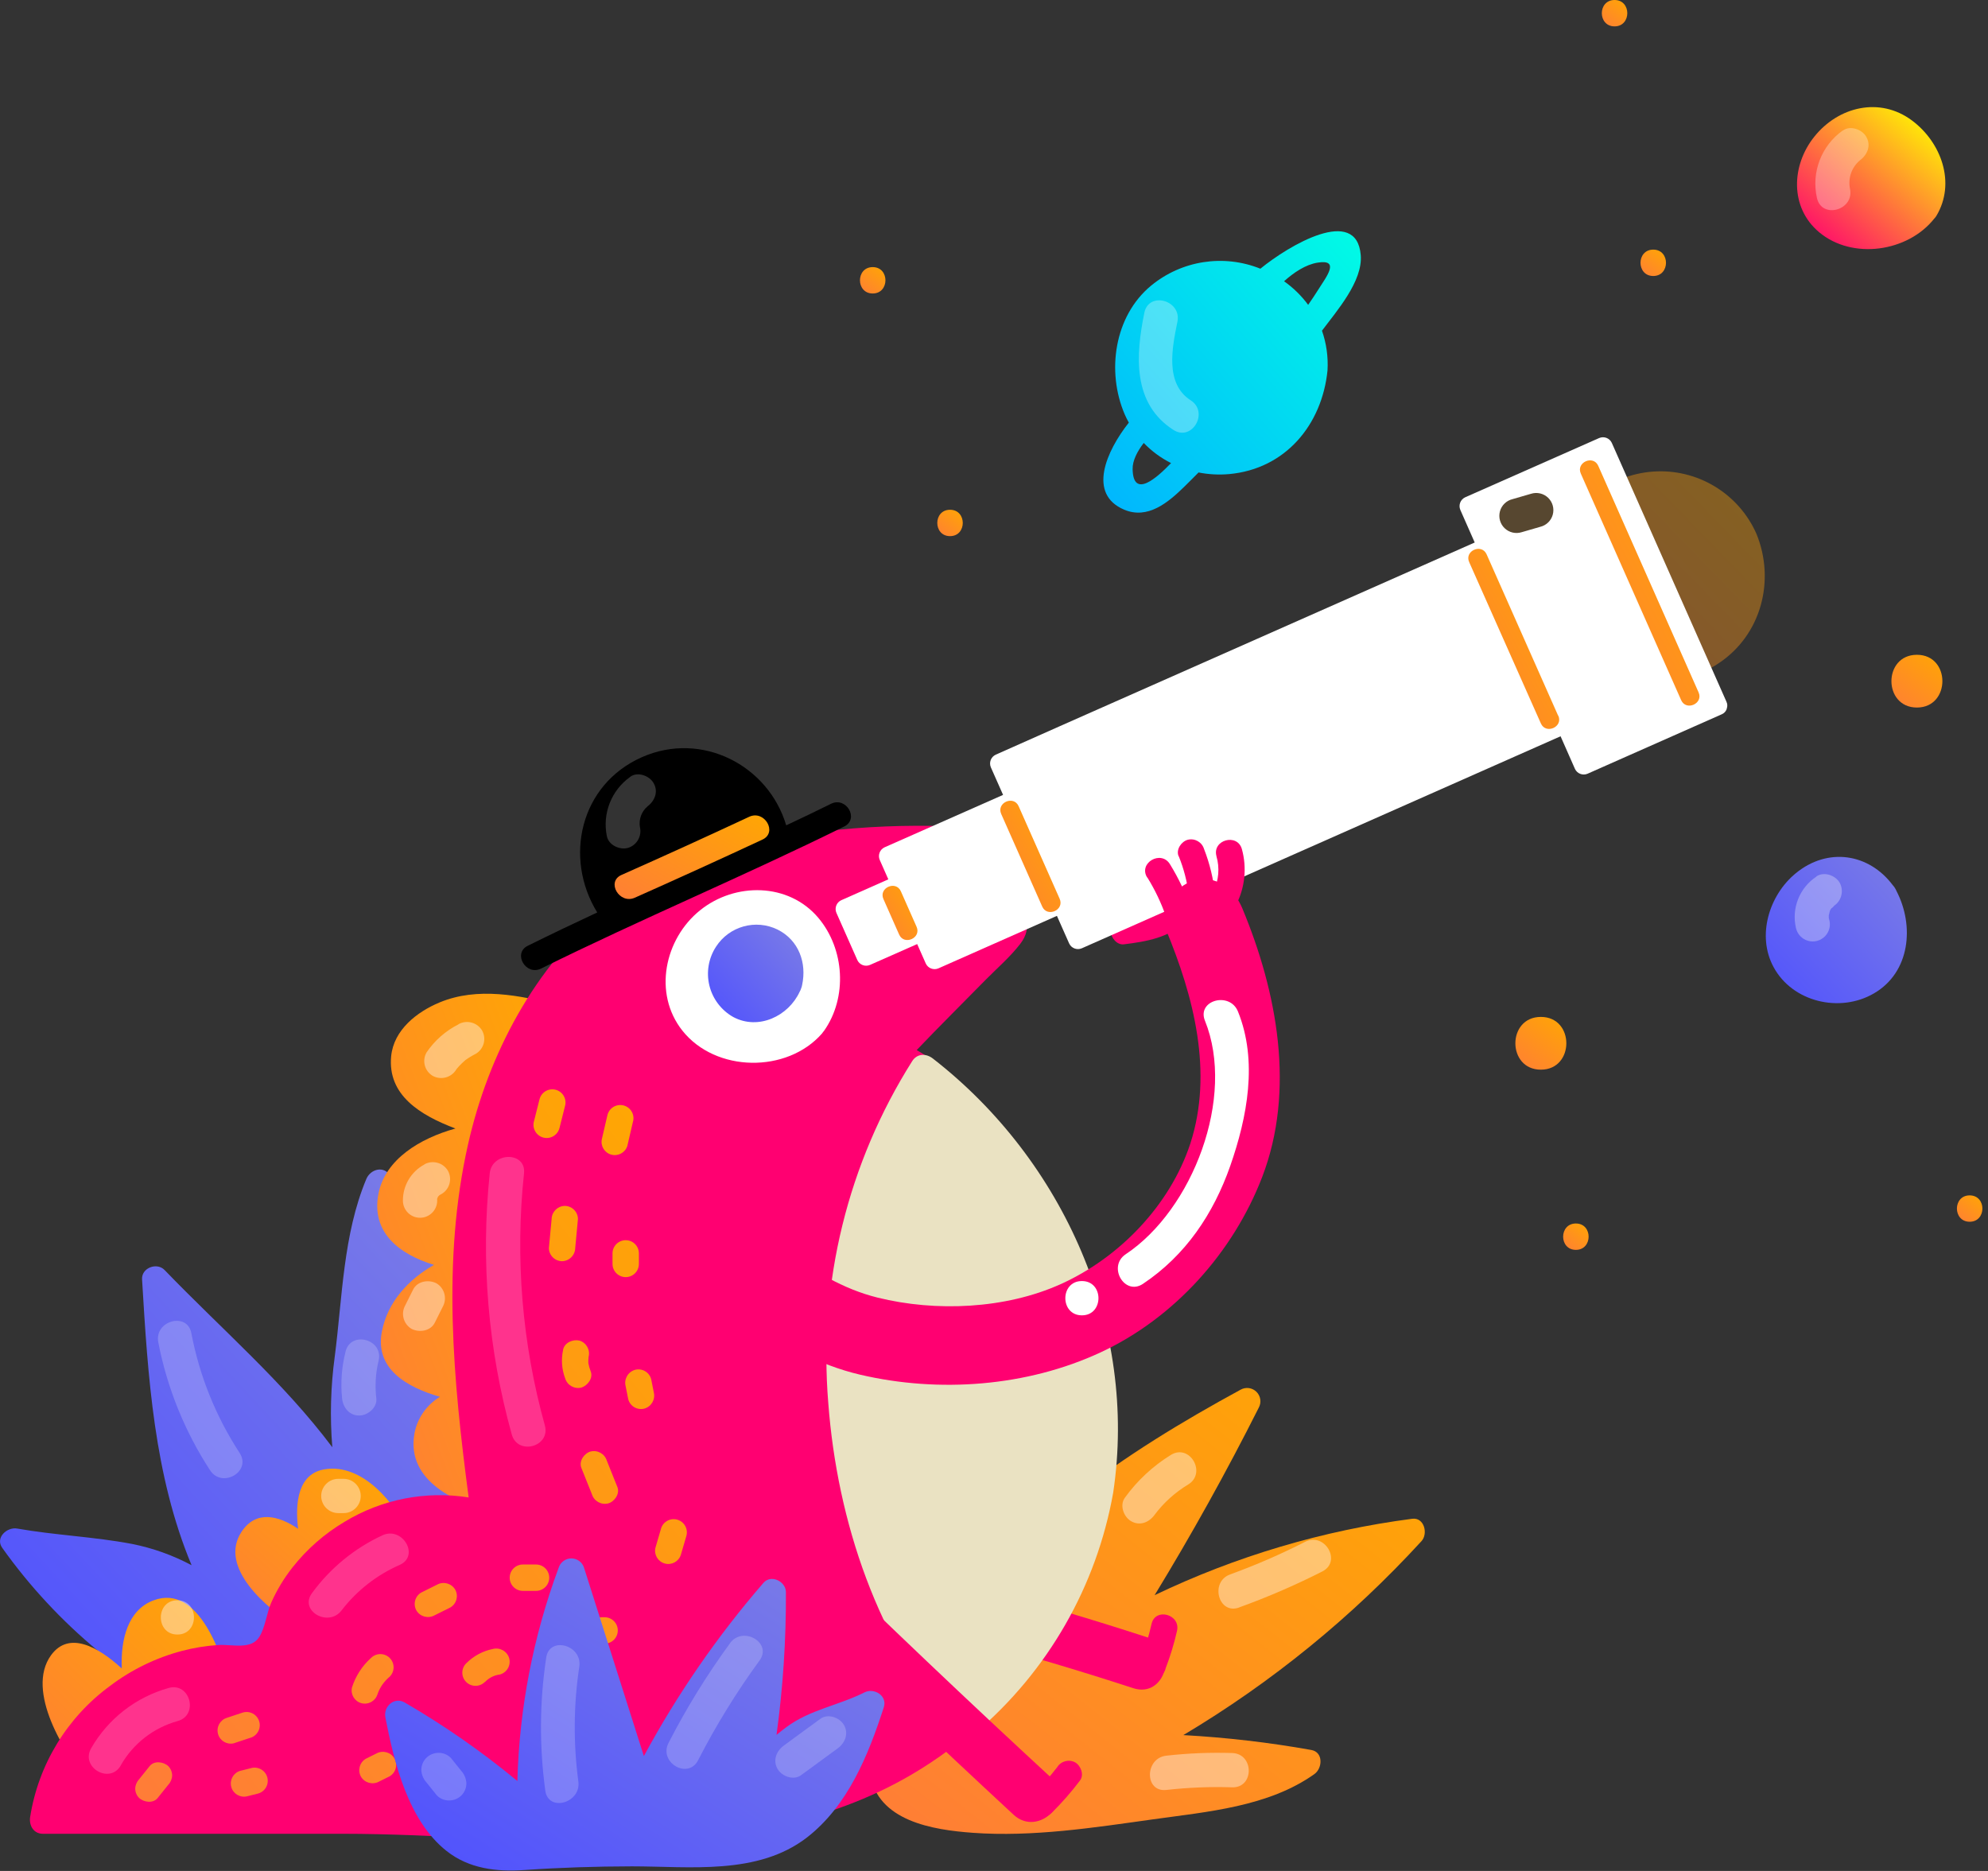 <?xml version="1.0" encoding="UTF-8"?>
<svg width="255px" height="240px" viewBox="0 0 255 240" version="1.1" xmlns="http://www.w3.org/2000/svg" xmlns:xlink="http://www.w3.org/1999/xlink">
    <rect x="0" y="0" width="255" height="240" fill="#333333" stroke="none"/>
    <!-- Generator: Sketch 52.2 (67145) - http://www.bohemiancoding.com/sketch -->
    <title>arabica-1</title>
    <desc>Created with Sketch.</desc>
    <defs>
        <linearGradient x1="100%" y1="0%" x2="0%" y2="100%" id="linearGradient-1">
            <stop stop-color="#7F80E4" offset="0%"></stop>
            <stop stop-color="#4D4FFF" offset="100%"></stop>
        </linearGradient>
        <linearGradient x1="100%" y1="0%" x2="0%" y2="100%" id="linearGradient-2">
            <stop stop-color="#FFA900" offset="0%"></stop>
            <stop stop-color="#FF7C38" offset="100%"></stop>
        </linearGradient>
        <linearGradient x1="13.537%" y1="92.285%" x2="82.994%" y2="11.507%" id="linearGradient-3">
            <stop stop-color="#FF0071" offset="0%"></stop>
            <stop stop-color="#FFF800" offset="100%"></stop>
        </linearGradient>
        <linearGradient x1="100%" y1="0%" x2="0%" y2="100%" id="linearGradient-4">
            <stop stop-color="#01FFE4" offset="0%"></stop>
            <stop stop-color="#01B2FF" offset="100%"></stop>
        </linearGradient>
    </defs>
    <g id="404" stroke="none" stroke-width="1" fill="none" fill-rule="evenodd">
        <g id="Vectornator-404-white-Copy" transform="translate(-633, -192)" fill-rule="nonzero">
            <g id="arabica-1" transform="translate(633, 192)">
                <path d="M64.612,189.773 C62.672,176.047 57.234,162.646 50.076,150.839 C49.255,149.48 47.524,149.956 46.986,151.242 C44.005,158.379 43.922,166.431 42.939,174.008 C42.413,177.865 42.308,181.767 42.625,185.647 C36.35,177.281 28.507,170.583 21.108,162.912 C20.131,161.893 18.133,162.63 18.222,164.11 C18.97,176.591 19.759,189.244 24.575,200.784 C22.176,199.501 19.6,198.58 16.931,198.05 C12.058,197.124 7.075,196.936 2.201,196.078 C0.91,195.848 -0.654,197.244 0.293,198.562 C7.33,208.45 16.839,216.318 27.869,221.38 C28.466,221.638 29.155,221.562 29.681,221.18 C30.207,220.798 30.492,220.166 30.431,219.519 L48.397,215.336 C48.654,216.204 49.517,216.746 50.41,216.601 C63.001,214.541 66.128,200.481 64.612,189.773 Z" id="Path" fill="url(#linearGradient-1)"></path>
                <path d="M181.14,194.824 C169.676,196.319 158.523,199.629 148.099,204.627 C152.875,196.798 157.328,188.781 161.459,180.575 C161.826,179.91 161.709,179.083 161.172,178.545 C160.635,178.008 159.807,177.891 159.142,178.259 C144.204,186.39 129.527,196.157 120.356,210.813 C119.902,210.91 119.522,211.22 119.336,211.644 C116.748,216.831 110.635,220.973 111.597,227.472 C112.507,233.626 119.686,234.735 124.779,235.106 C132.444,235.665 140.35,234.437 147.927,233.375 C154.902,232.397 162.693,231.77 168.601,227.571 C169.647,226.818 169.762,224.758 168.199,224.481 C162.771,223.514 157.29,222.876 151.786,222.573 C163.123,215.813 173.412,207.434 182.327,197.699 C183.205,196.758 182.703,194.62 181.14,194.824 Z" id="Path" fill="url(#linearGradient-2)"></path>
                <path d="M52.413,196.763 C50.787,192.878 46.505,187.692 41.668,188.476 C38.301,188.999 37.814,192.617 38.238,196.105 C35.712,194.4 32.831,193.673 30.97,196.512 C27.974,201.088 34.306,206.374 37.694,208.45 C39.362,209.495 40.894,207.231 39.864,205.94 L49.522,198.222 C50.672,199.425 53.161,198.546 52.413,196.763 Z" id="Path" fill="url(#linearGradient-2)"></path>
                <path d="M19.686,205.292 C16.387,206.531 15.467,210.327 15.618,214.024 C12.596,211.252 8.852,209.156 6.546,212.329 C3.237,216.889 8.308,225.051 11.305,228.429 C12.675,229.997 14.881,227.906 13.888,226.306 L26.52,217.856 C27.42,219.284 30.065,218.379 29.563,216.465 C28.528,212.497 25.548,203.095 19.686,205.292 Z" id="Path" fill="url(#linearGradient-2)"></path>
                <path d="M71.608,128.931 C66.682,127.676 61.255,126.562 56.382,128.591 C53.469,129.804 50.505,132.12 50.175,135.482 C49.689,140.476 53.888,143.048 58.416,144.763 C53.809,146.044 49.459,148.727 48.565,153.025 C47.519,158.118 51.268,160.915 55.671,162.254 C52.371,164.125 49.705,167.038 48.983,170.813 C48.078,175.55 52.063,177.908 56.434,179.179 C54.719,180.207 53.528,181.92 53.161,183.885 C52.052,190.118 58.771,192.92 63.592,194.123 C65.684,194.646 66.604,191.388 64.492,190.86 L64.235,190.797 L65.454,180.199 C65.931,179.606 66.024,178.792 65.694,178.107 L70.965,132.23 C72.884,132.45 73.626,129.443 71.608,128.931 Z" id="Path" fill="url(#linearGradient-2)"></path>
                <path d="M144.162,121.135 C147.064,120.774 149.971,120.288 152.141,118.154 C153.71,116.622 151.299,114.233 149.752,115.765 C148.282,117.213 146.133,117.511 144.167,117.757 C143.247,117.787 142.508,118.526 142.478,119.446 C142.478,120.272 143.263,121.25 144.167,121.135 L144.162,121.135 Z" id="Path" fill="#FF0071"></path>
                <path d="M136.873,157.908 C134.35,152.678 131.11,147.824 127.247,143.488 C124.633,140.523 121.281,136.8 117.584,134.698 C120.471,131.671 123.441,128.727 126.369,125.746 C127.848,124.241 129.579,122.756 130.871,121.072 C132.57,118.85 131.357,117.323 130.437,114.975 C128.978,111.263 128.413,106.39 123.733,106.086 C118.329,105.791 112.91,105.908 107.524,106.437 C97.124,107.373 86.086,109.605 77.814,116.397 C68.565,124.005 62.651,135.221 60.037,146.787 C56.669,161.71 58.133,177.072 60.115,192.089 C54.597,191.208 48.946,192.321 44.173,195.226 C41.622,196.743 39.371,198.716 37.532,201.046 C36.436,202.434 35.517,203.953 34.797,205.569 C34.207,206.912 34.034,208.706 33.286,209.935 C32.241,211.681 29.83,210.907 27.995,211.017 C26.432,211.119 24.883,211.369 23.367,211.765 C20.02,212.646 16.878,214.174 14.118,216.261 C8.61,220.296 4.923,226.348 3.864,233.093 C3.707,234.139 4.288,235.231 5.495,235.231 L43.974,235.231 C67.733,235.231 95.362,240.277 116.915,227.644 C130.203,219.86 139.414,206.644 142.118,191.482 C143.786,180.018 141.958,168.318 136.873,157.908 Z" id="Path" fill="#FF0071"></path>
                <path d="M225.292,68.46 C222.996,63.277 217.697,60.09 212.042,60.492 C206.387,60.893 201.592,64.798 200.052,70.254 C196.753,82.044 210.275,91.864 220.444,85.088 C225.945,81.443 227.744,74.431 225.292,68.46 Z" id="Path" fill="url(#linearGradient-2)" opacity="0.4"></path>
                <path d="M221.485,90.939 L221.485,90.907 C221.598,90.615 221.585,90.29 221.448,90.008 L206.745,56.81 C206.463,56.201 205.748,55.926 205.129,56.188 L187.937,63.791 C187.328,64.073 187.052,64.788 187.315,65.407 L189.161,69.59 L135.948,93.15 L127.718,96.81 C127.108,97.093 126.833,97.808 127.095,98.426 L128.664,101.966 L113.464,108.69 C112.855,108.973 112.579,109.688 112.842,110.306 L113.945,112.8 L107.906,115.477 C107.296,115.76 107.021,116.475 107.284,117.093 L109.971,123.158 C110.254,123.768 110.969,124.043 111.587,123.78 L117.647,121.103 L118.75,123.597 C119.033,124.207 119.748,124.482 120.366,124.22 L135.571,117.485 L137.14,121.025 C137.422,121.634 138.137,121.91 138.756,121.647 L197.103,95.807 L200.173,94.447 L202.018,98.63 C202.301,99.24 203.016,99.515 203.634,99.252 L220.842,91.629 C221.13,91.512 221.357,91.281 221.469,90.991 L221.485,90.939 Z" id="Path" fill="#FFFFFF"></path>
                <path d="M135.922,115.294 L130.661,103.42 C130.024,101.976 127.78,102.97 128.424,104.413 L133.684,116.288 C134.322,117.731 136.565,116.737 135.922,115.294 Z" id="Path" fill="url(#linearGradient-2)"></path>
                <path d="M117.569,118.886 L115.556,114.337 C114.918,112.894 112.675,113.888 113.318,115.331 L115.331,119.88 C115.969,121.323 118.212,120.329 117.569,118.886 Z" id="Path" fill="url(#linearGradient-2)"></path>
                <path d="M199.864,91.807 L190.688,71.111 C190.05,69.668 187.807,70.661 188.45,72.105 L197.647,92.8 C198.285,94.243 200.528,93.25 199.885,91.807 L199.864,91.807 Z" id="Path" fill="url(#linearGradient-2)"></path>
                <path d="M217.877,88.816 L205.009,59.759 C204.371,58.316 202.128,59.31 202.771,60.753 L215.639,89.809 C216.277,91.252 218.52,90.259 217.877,88.816 Z" id="Path" fill="url(#linearGradient-2)"></path>
                <path d="M104.962,117.731 C101.145,113.213 94.285,113.156 89.799,116.769 C85.244,120.429 83.744,127.425 87.524,132.199 C91.796,137.59 100.952,137.694 105.438,132.575 C105.491,132.511 105.54,132.442 105.584,132.371 C105.625,132.328 105.663,132.283 105.699,132.235 C108.727,127.932 108.34,121.736 104.962,117.731 Z" id="Path" fill="#FFFFFF"></path>
                <path d="M102.886,126.358 C103.503,123.535 102.468,120.607 99.749,119.247 C96.942,117.868 93.547,118.807 91.848,121.433 C90.884,122.908 90.575,124.716 90.994,126.428 C91.414,128.139 92.524,129.6 94.06,130.463 C97.302,132.188 101.14,130.337 102.578,127.21 C102.659,127.075 102.723,126.929 102.766,126.776 C102.823,126.643 102.864,126.502 102.886,126.358 Z" id="Path" fill="url(#linearGradient-1)"></path>
                <path d="M147.169,112.559 C148.148,114.137 148.95,115.819 149.558,117.574 C150.264,119.618 153.532,118.74 152.821,116.675 C152.12,114.637 151.196,112.684 150.065,110.85 C148.925,108.999 145.997,110.698 147.142,112.554 L147.169,112.559 Z" id="Path" fill="#FF0071"></path>
                <path d="M151.184,109.804 C151.836,111.393 152.27,113.062 152.476,114.766 C152.503,115.687 153.243,116.428 154.165,116.455 C155.001,116.455 155.958,115.676 155.854,114.766 C155.651,112.757 155.176,110.785 154.442,108.905 C154.172,108.016 153.251,107.496 152.35,107.723 C151.545,107.942 150.829,108.952 151.169,109.814 L151.184,109.804 Z" id="Path" fill="#FF0071"></path>
                <path d="M156.031,109.83 C156.466,111.316 156.335,112.91 155.665,114.306 C154.714,116.256 157.631,117.966 158.588,116.01 C159.696,113.821 159.95,111.297 159.299,108.931 C158.724,106.839 155.461,107.723 156.037,109.83 L156.031,109.83 Z" id="Path" fill="#FF0071"></path>
                <path d="M106.599,103.106 C104.695,104.047 102.778,104.969 100.847,105.872 C98.557,98.17 90.018,93.741 82.358,97.119 C74.369,100.643 72.303,110.065 76.607,117.046 C73.621,118.442 70.646,119.859 67.692,121.323 C65.741,122.29 67.451,125.208 69.401,124.246 C82.243,117.882 95.425,112.382 108.272,106.029 C110.259,105.061 108.549,102.144 106.599,103.106 Z" id="Path" fill="#000000"></path>
                <path d="M81.422,115.158 C86.909,112.718 92.369,110.231 97.804,107.697 C99.775,106.776 98.06,103.859 96.099,104.774 C90.661,107.315 85.201,109.802 79.718,112.235 C77.731,113.114 79.451,116.031 81.422,115.158 Z" id="Path" fill="url(#linearGradient-2)"></path>
                <path d="M134.902,232.544 C136.212,231.253 137.425,229.867 138.531,228.397 C139.085,227.671 138.646,226.505 137.924,226.081 C137.114,225.633 136.095,225.9 135.608,226.688 C134.661,227.916 133.624,229.073 132.507,230.149 C130.939,231.671 133.339,234.06 134.897,232.539 L134.902,232.544 Z" id="Path" fill="#FF0071"></path>
                <path d="M124.444,210.342 C131.479,212.228 138.451,214.299 145.359,216.554 C149.511,217.903 151.289,211.373 147.158,210.029 C140.235,207.773 133.264,205.703 126.243,203.817 C122.034,202.688 120.235,209.213 124.444,210.342 Z" id="Path" fill="#FF0071"></path>
                <path d="M149.495,214.06 C150.106,212.479 150.6,210.855 150.975,209.203 C151.456,207.085 148.199,206.18 147.712,208.303 C147.337,209.956 146.843,211.58 146.233,213.161 C145.985,214.064 146.513,214.998 147.414,215.252 C148.316,215.485 149.24,214.963 149.506,214.071 L149.495,214.06 Z" id="Path" fill="#FF0071"></path>
                <path d="M119.66,135.786 C118.797,135.111 117.637,135.116 117.004,136.125 C108.749,149.185 104.972,164.577 106.243,179.974 C107.393,195.174 112.586,210.698 122.735,222.28 C123.401,222.923 124.458,222.923 125.124,222.28 C134.41,214.377 140.655,203.488 142.787,191.482 C145.971,170.28 136.471,148.847 119.66,135.786 Z" id="Path" fill="#EAE2C2"></path>
                <path d="M83.508,157.867 C90.907,165.595 99.613,173.835 110.348,176.345 C120.465,178.708 131.712,177.872 141.161,173.485 C150.609,169.098 158.17,160.669 161.893,151.001 C166.191,139.827 163.817,127.237 159.352,116.518 C158.306,113.997 155.984,112.167 153.108,112.973 C150.729,113.637 148.497,116.654 149.542,119.216 C153.119,127.807 155.65,137.548 152.68,146.703 C150.065,154.625 143.571,161.344 136.037,164.732 C128.957,167.922 120.042,168.303 112.565,166.452 C103.77,164.272 96.753,157.041 90.682,150.703 C86.154,145.997 78.986,153.161 83.508,157.877 L83.508,157.867 Z" id="Path" fill="#FF0071"></path>
                <path d="M98.452,202.792 C108.844,212.925 119.364,222.925 130.013,232.79 C133.208,235.739 138.003,230.965 134.797,228.005 C124.131,218.165 113.61,208.166 103.237,198.008 C100.099,194.965 95.331,199.744 98.452,202.792 Z" id="Path" fill="#FF0071"></path>
                <path d="M69.192,141.056 C69.329,140.447 69.791,139.963 70.392,139.796 C70.994,139.629 71.639,139.807 72.07,140.258 C72.501,140.71 72.649,141.362 72.455,141.956 L71.775,144.659 C71.638,145.268 71.177,145.752 70.575,145.919 C69.973,146.086 69.329,145.908 68.897,145.457 C68.466,145.005 68.318,144.353 68.512,143.759 L69.192,141.056 Z M77.908,143.069 C78.046,142.46 78.507,141.976 79.109,141.809 C79.71,141.642 80.355,141.82 80.786,142.271 C81.218,142.723 81.366,143.375 81.171,143.969 L80.465,147.007 C80.184,147.866 79.277,148.353 78.405,148.113 C77.533,147.872 77.004,146.989 77.203,146.107 L77.908,143.069 Z M70.756,156.376 C70.775,155.452 71.52,154.707 72.444,154.688 C73.374,154.696 74.125,155.447 74.133,156.376 L73.783,160.094 C73.764,161.019 73.019,161.764 72.094,161.783 C71.165,161.774 70.414,161.023 70.405,160.094 L70.756,156.376 Z M78.567,160.779 C78.567,159.845 79.325,159.088 80.259,159.088 C81.193,159.088 81.95,159.845 81.95,160.779 L81.95,162.133 C81.95,163.068 81.193,163.825 80.259,163.825 C79.325,163.825 78.567,163.068 78.567,162.133 L78.567,160.779 Z M72.225,173.187 L72.225,173.145 C72.413,172.214 73.485,171.775 74.316,171.963 C75.209,172.229 75.731,173.153 75.498,174.055 C75.466,174.32 75.455,174.588 75.467,174.855 C75.531,175.213 75.631,175.563 75.765,175.901 C76.115,176.79 75.373,177.736 74.583,177.992 C73.682,178.222 72.76,177.701 72.492,176.81 C72.056,175.653 71.964,174.395 72.225,173.187 Z M80.251,177.814 C80.021,176.913 80.542,175.991 81.433,175.723 C82.336,175.472 83.273,176.001 83.524,176.905 L83.859,178.593 C84.089,179.495 83.568,180.417 82.677,180.685 C81.773,180.936 80.837,180.407 80.586,179.503 L80.251,177.814 Z M74.567,188.288 C74.227,187.425 74.944,186.416 75.749,186.196 C76.65,185.969 77.57,186.489 77.841,187.378 L79.195,190.761 C79.535,191.624 78.818,192.633 78.013,192.852 C77.112,193.079 76.192,192.559 75.922,191.671 L74.567,188.288 Z M48.408,217.375 L48.408,217.37 C48.126,218.229 47.22,218.716 46.348,218.476 C45.476,218.236 44.946,217.353 45.145,216.471 C45.605,215.014 46.447,213.707 47.582,212.685 C48.008,212.253 48.631,212.082 49.218,212.235 C49.805,212.388 50.265,212.843 50.426,213.427 C50.587,214.012 50.423,214.638 49.997,215.069 C49.633,215.375 49.31,215.727 49.035,216.115 C48.768,216.503 48.557,216.928 48.408,217.375 Z M55.739,207.21 C54.929,207.661 53.907,207.394 53.422,206.604 C52.954,205.796 53.225,204.762 54.029,204.288 L56.058,203.278 C56.867,202.828 57.889,203.095 58.374,203.885 C58.842,204.693 58.572,205.727 57.767,206.201 L55.739,207.21 Z M67.069,204.073 C66.135,204.073 65.378,203.316 65.378,202.382 C65.378,201.448 66.135,200.69 67.069,200.69 L68.758,200.69 C69.692,200.69 70.45,201.448 70.45,202.382 C70.45,203.316 69.692,204.073 68.758,204.073 L67.069,204.073 Z M62.196,215.775 L62.186,215.759 C61.526,216.419 60.456,216.419 59.796,215.759 C59.136,215.1 59.136,214.03 59.796,213.37 C60.73,212.429 61.922,211.786 63.221,211.524 C64.122,211.294 65.044,211.815 65.312,212.706 C65.563,213.61 65.034,214.546 64.131,214.797 C63.391,214.886 62.706,215.232 62.196,215.775 Z M77.213,210.839 C76.279,210.839 75.522,210.082 75.522,209.148 C75.522,208.214 76.279,207.456 77.213,207.456 L77.553,207.456 C78.487,207.456 79.244,208.214 79.244,209.148 C79.244,210.082 78.487,210.839 77.553,210.839 L77.213,210.839 Z M20.23,230.635 C19.644,231.373 18.452,231.2 17.841,230.635 C17.525,230.316 17.347,229.887 17.344,229.438 C17.358,228.992 17.535,228.566 17.841,228.241 L19.195,226.552 C19.78,225.814 20.973,225.987 21.584,226.552 C21.9,226.871 22.078,227.3 22.081,227.749 C22.067,228.195 21.89,228.621 21.584,228.946 L20.23,230.635 Z M29.971,223.629 C29.089,223.827 28.206,223.298 27.966,222.426 C27.725,221.554 28.212,220.647 29.072,220.366 L31.101,219.692 C31.694,219.497 32.346,219.645 32.798,220.076 C33.249,220.508 33.427,221.152 33.26,221.754 C33.093,222.356 32.609,222.817 32,222.954 L29.971,223.629 Z M31.671,230.431 C30.788,230.63 29.905,230.101 29.665,229.229 C29.425,228.357 29.912,227.45 30.771,227.169 L32.125,226.829 C32.719,226.634 33.371,226.782 33.823,227.214 C34.274,227.645 34.452,228.29 34.285,228.891 C34.118,229.493 33.634,229.954 33.025,230.092 L31.671,230.431 Z M48.627,228.533 C47.817,228.984 46.796,228.717 46.311,227.927 C45.846,227.119 46.116,226.087 46.918,225.61 L48.272,224.936 C49.082,224.485 50.103,224.753 50.588,225.542 C51.054,226.351 50.783,227.383 49.982,227.859 L48.627,228.533 Z M84.758,196.193 C84.895,195.584 85.357,195.1 85.958,194.933 C86.56,194.766 87.205,194.944 87.636,195.396 C88.067,195.847 88.215,196.499 88.021,197.093 L87.331,199.456 C87.049,200.316 86.142,200.803 85.271,200.562 C84.399,200.322 83.869,199.439 84.068,198.557 L84.758,196.193 Z" id="Combined-Shape" fill="url(#linearGradient-2)"></path>
                <path d="M110.881,217.098 C107.566,218.771 103.922,219.289 100.884,221.542 C100.444,221.867 100.016,222.201 99.603,222.546 C100.434,216.482 100.837,210.367 100.81,204.246 C100.81,202.865 98.912,201.908 97.924,203.048 C92.018,209.873 86.876,217.323 82.588,225.265 L74.918,201.119 C74.7,200.4 74.037,199.909 73.286,199.909 C72.535,199.909 71.873,200.4 71.655,201.119 C68.4,209.882 66.612,219.121 66.363,228.465 C61.834,224.716 57.001,221.348 51.916,218.395 C50.567,217.61 49.161,218.918 49.433,220.303 C50.557,226.128 52.361,233.548 57.276,237.433 C60.162,239.723 63.707,240.125 67.268,239.88 C71.901,239.561 76.397,239.42 81.046,239.409 C88.518,239.409 97.182,240.575 103.493,235.718 C108.758,231.634 111.373,225.166 113.365,219.007 C113.846,217.516 112.125,216.471 110.881,217.098 Z" id="Path" fill="url(#linearGradient-1)"></path>
                <path d="M243.258,114.29 C243.145,114.017 242.985,113.766 242.787,113.548 C239.707,109.448 234.421,108.654 230.327,112.031 C226.907,114.844 225.318,120.047 227.498,124.058 C229.924,128.554 236.016,129.971 240.366,127.43 C245.035,124.722 245.574,118.735 243.258,114.29 Z" id="Path" fill="url(#linearGradient-1)"></path>
                <path d="M245.229,15.441 C241.124,12.392 235.817,13.658 232.722,17.532 C229.783,21.192 229.542,26.599 233.339,29.788 C237.605,33.365 244.716,32.324 248.099,28.047 C248.201,27.946 248.29,27.834 248.366,27.712 C250.918,23.472 249.004,18.243 245.229,15.441 Z" id="Path" fill="url(#linearGradient-3)"></path>
                <path d="M174.541,32.722 C174.018,26.332 165.333,31.467 161.668,34.468 C156.952,32.574 151.577,33.406 147.655,36.638 C142.918,40.544 141.903,47.671 144.272,53.166 C144.429,53.527 144.601,53.872 144.795,54.212 C141.898,57.872 139.467,63.378 144.199,65.38 C147.231,66.661 149.851,64.444 151.89,62.452 C152.512,61.846 153.124,61.224 153.736,60.607 C155.023,60.86 156.34,60.931 157.647,60.816 C164.878,60.167 169.579,54.489 170.28,47.514 C170.381,45.786 170.139,44.055 169.569,42.421 C171.456,39.89 174.824,36.078 174.541,32.722 Z M169.014,33.689 C171.948,33.218 170.107,35.54 169.15,37.067 C168.716,37.757 168.261,38.437 167.796,39.106 C166.936,37.937 165.892,36.915 164.706,36.078 C165.971,34.944 167.467,33.94 169.014,33.689 Z M145.281,60.188 C145.255,59.09 145.882,57.893 146.708,56.821 C147.721,57.874 148.906,58.748 150.212,59.404 C148.439,61.244 145.359,64.052 145.281,60.188 Z" id="Shape" fill="url(#linearGradient-4)"></path>
                <path d="M197.647,137.213 C201.997,137.213 202.008,130.447 197.647,130.447 C193.286,130.447 193.286,137.213 197.647,137.213 Z" id="Path" fill="url(#linearGradient-2)"></path>
                <path d="M202.139,160.329 C204.314,160.329 204.319,156.946 202.139,156.946 C199.958,156.946 199.958,160.329 202.139,160.329 Z" id="Path" fill="url(#linearGradient-2)"></path>
                <path d="M252.648,156.722 C254.824,156.722 254.829,153.339 252.648,153.339 C250.468,153.339 250.468,156.722 252.648,156.722 Z" id="Path" fill="url(#linearGradient-2)"></path>
                <path d="M245.882,90.761 C250.233,90.761 250.243,83.995 245.882,83.995 C241.522,83.995 241.522,90.761 245.882,90.761 Z" id="Path" fill="url(#linearGradient-2)"></path>
                <path d="M212.063,35.404 C214.238,35.404 214.243,32.021 212.063,32.021 C209.882,32.021 209.882,35.404 212.063,35.404 Z" id="Path" fill="url(#linearGradient-2)"></path>
                <path d="M207.101,3.383 C209.276,3.383 209.281,0 207.101,0 C204.92,0 204.92,3.383 207.101,3.383 Z" id="Path" fill="url(#linearGradient-2)"></path>
                <path d="M121.861,68.774 C124.037,68.774 124.042,65.391 121.861,65.391 C119.681,65.391 119.681,68.774 121.861,68.774 Z" id="Path" fill="url(#linearGradient-2)"></path>
                <path d="M111.942,37.647 C114.118,37.647 114.123,34.264 111.942,34.264 C109.762,34.264 109.762,37.647 111.942,37.647 Z" id="Path" fill="url(#linearGradient-2)"></path>
                <path d="M70.065,212.627 C69.209,218.281 69.169,224.029 69.945,229.694 C70.322,232.486 74.557,231.294 74.186,228.523 C73.53,223.632 73.571,218.673 74.306,213.793 C74.719,211.027 70.484,209.83 70.065,212.622 L70.065,212.627 Z" id="Path" fill="#FFFFFF" opacity="0.2"></path>
                <path d="M93.642,210.787 C90.681,214.837 88.043,219.114 85.752,223.576 C84.46,226.092 88.256,228.319 89.548,225.793 C91.836,221.331 94.471,217.055 97.427,213.004 C99.095,210.714 95.284,208.518 93.631,210.787 L93.642,210.787 Z" id="Path" fill="#FFFFFF" opacity="0.2"></path>
                <path d="M102.75,227.718 L107.456,224.272 C108.413,223.571 108.889,222.363 108.246,221.265 C107.697,220.324 106.201,219.77 105.239,220.476 L100.533,223.922 C99.576,224.622 99.101,225.83 99.744,226.928 C100.293,227.869 101.788,228.424 102.75,227.718 Z" id="Path" fill="#FFFFFF" opacity="0.2"></path>
                <path d="M54.688,228.627 L56.042,230.316 C56.458,230.732 57.023,230.963 57.61,230.959 C58.197,230.959 58.761,230.728 59.179,230.316 C59.593,229.9 59.825,229.335 59.822,228.748 C59.794,228.167 59.567,227.613 59.179,227.179 L57.825,225.49 C57.409,225.075 56.844,224.843 56.256,224.847 C55.669,224.847 55.106,225.078 54.688,225.49 C54.273,225.907 54.042,226.471 54.044,227.059 C54.073,227.64 54.3,228.194 54.688,228.627 Z" id="Path" fill="#FFFFFF" opacity="0.2"></path>
                <path d="M20.303,172.183 C21.435,178.036 23.692,183.613 26.949,188.607 C28.486,190.97 32.293,188.769 30.745,186.39 C27.694,181.72 25.587,176.497 24.544,171.017 C24.021,168.241 19.765,169.417 20.303,172.188 L20.303,172.183 Z" id="Path" fill="#FFFFFF" opacity="0.2"></path>
                <path d="M141.26,99.812 C155.58,93.757 169.762,87.392 183.807,80.716 C186.363,79.503 184.131,75.712 181.59,76.92 C167.545,83.596 153.361,89.961 139.038,96.016 C136.424,97.114 138.677,100.905 141.255,99.812 L141.26,99.812 Z" id="Path" fill="#FFFFFF" opacity="0.2"></path>
                <path d="M195.19,68.267 L197.553,67.582 C198.338,67.397 198.96,66.798 199.173,66.02 C199.386,65.241 199.156,64.409 198.574,63.85 C197.992,63.292 197.15,63.096 196.382,63.341 L194.018,64.026 C193.233,64.211 192.611,64.81 192.398,65.588 C192.185,66.366 192.415,67.199 192.997,67.757 C193.58,68.316 194.421,68.511 195.19,68.267 Z" id="Path" fill="#574730"></path>
                <path d="M146.787,40.105 C145.678,45.548 145.218,51.744 150.515,55.148 C152.905,56.685 155.111,52.878 152.732,51.352 C149.38,49.197 150.363,44.554 151.027,41.276 C151.592,38.515 147.367,37.333 146.787,40.105 Z" id="Path" fill="#FFFFFF" opacity="0.3"></path>
                <path d="M232.988,112.45 C230.813,113.888 229.768,116.533 230.374,119.069 C230.558,119.855 231.158,120.476 231.936,120.689 C232.714,120.902 233.547,120.672 234.105,120.09 C234.664,119.508 234.859,118.667 234.614,117.898 C234.559,117.63 234.546,117.591 234.578,117.783 C234.568,117.626 234.568,117.469 234.578,117.312 C234.552,117.626 234.677,116.952 234.714,116.858 C234.776,116.704 234.863,116.561 234.97,116.434 C234.745,116.727 235.493,116.026 235.184,116.235 C236.205,115.602 236.552,114.281 235.974,113.229 C235.409,112.267 233.945,111.754 232.967,112.439 L232.988,112.45 Z" id="Path" fill="#FFFFFF" opacity="0.3"></path>
                <path d="M44.324,173.386 C43.825,175.343 43.675,177.373 43.88,179.383 C44.005,180.565 44.8,181.579 46.076,181.579 C47.163,181.579 48.403,180.57 48.272,179.383 C48.08,177.77 48.178,176.136 48.559,174.557 C49.239,171.812 44.999,170.635 44.319,173.386 L44.324,173.386 Z" id="Path" fill="#FFFFFF" opacity="0.2"></path>
                <path d="M80.826,99.665 C78.425,101.378 77.254,104.34 77.835,107.231 C78.05,108.403 79.467,109.061 80.539,108.769 C81.692,108.424 82.37,107.233 82.076,106.065 C81.928,105.086 82.293,104.099 83.043,103.451 C83.99,102.735 84.481,101.553 83.833,100.444 C83.31,99.514 81.778,98.933 80.826,99.655 L80.826,99.665 Z" id="Path" fill="#FFFFFF" opacity="0.2"></path>
                <path d="M62.818,150.515 C61.647,161.76 62.607,173.126 65.647,184.016 C66.405,186.74 70.646,185.584 69.888,182.844 C66.966,172.331 66.06,161.36 67.216,150.51 C67.508,147.697 63.111,147.718 62.818,150.51 L62.818,150.515 Z" id="Path" fill-opacity="0.2" fill="#FFFFFF"></path>
                <path d="M43.822,206.567 C45.779,204.023 48.347,202.016 51.289,200.732 C53.861,199.566 51.629,195.775 49.072,196.936 C45.476,198.599 42.363,201.151 40.026,204.35 C38.327,206.614 42.118,208.81 43.822,206.567 Z" id="Path" fill-opacity="0.2" fill="#FFFFFF"></path>
                <path d="M15.482,226.468 C17.068,223.671 19.702,221.62 22.803,220.769 C25.522,220 24.371,215.754 21.631,216.528 C17.435,217.7 13.867,220.473 11.697,224.251 C10.28,226.708 14.081,228.925 15.493,226.468 L15.482,226.468 Z" id="Path" fill-opacity="0.2" fill="#FFFFFF"></path>
                <path d="M154.557,130.928 C158.52,140.737 152.988,155.179 144.387,160.894 C142.044,162.463 144.241,166.264 146.604,164.69 C152.084,161.03 155.644,155.712 157.804,149.558 C159.995,143.284 161.359,136.099 158.797,129.762 C157.752,127.148 153.495,128.303 154.557,130.933 L154.557,130.928 Z" id="Path" fill="#FFFFFF"></path>
                <path d="M138.776,168.727 C141.605,168.727 141.61,164.329 138.776,164.329 C135.942,164.329 135.942,168.727 138.776,168.727 Z" id="Path" fill="#FFFFFF"></path>
                <path d="M58.813,131.399 C57.162,132.231 55.751,133.471 54.714,135.001 C54.11,136.051 54.461,137.391 55.503,138.008 C56.556,138.586 57.877,138.239 58.51,137.218 C58.729,136.905 58.463,137.255 58.609,137.077 C58.756,136.899 58.787,136.863 58.886,136.763 C59.125,136.508 59.376,136.266 59.639,136.037 C59.901,135.801 59.404,136.199 59.686,135.99 C59.826,135.885 59.97,135.787 60.12,135.697 C60.415,135.505 60.721,135.331 61.035,135.174 C62.077,134.557 62.429,133.217 61.825,132.167 C61.194,131.144 59.871,130.797 58.818,131.378 L58.813,131.399 Z" id="Path" fill="#FFFFFF" opacity="0.4"></path>
                <path d="M54.442,149.375 C52.733,150.29 51.671,152.075 51.681,154.013 C51.681,155.227 52.665,156.212 53.88,156.212 C55.094,156.212 56.078,155.227 56.078,154.013 C56.088,153.905 56.088,153.797 56.078,153.689 C56.141,153.736 55.969,154.139 56.078,153.799 L56.178,153.49 C56.22,153.49 55.953,153.924 56.204,153.49 C56.251,153.417 56.46,153.208 56.267,153.386 C56.073,153.563 56.324,153.386 56.366,153.312 C56.523,153.108 56.073,153.475 56.298,153.354 C56.418,153.292 56.528,153.218 56.648,153.156 C57.69,152.538 58.042,151.198 57.438,150.149 C56.807,149.126 55.484,148.779 54.431,149.359 L54.442,149.375 Z" id="Path" fill="#FFFFFF" opacity="0.4"></path>
                <path d="M52.993,165.417 L51.979,167.446 C51.393,168.497 51.741,169.824 52.769,170.452 C53.767,170.975 55.226,170.761 55.775,169.663 L56.79,167.634 C57.376,166.582 57.027,165.255 56,164.627 C55.001,164.105 53.542,164.319 52.993,165.417 Z" id="Path" fill="#FFFFFF" opacity="0.4"></path>
                <path d="M44.068,189.699 L43.399,189.699 C42.184,189.699 41.2,190.684 41.2,191.898 C41.2,193.112 42.184,194.097 43.399,194.097 L44.073,194.097 C45.288,194.097 46.272,193.112 46.272,191.898 C46.272,190.684 45.288,189.699 44.073,189.699 L44.068,189.699 Z" id="Path" fill="#FFFFFF" opacity="0.4"></path>
                <path d="M22.756,209.673 C25.584,209.673 25.59,205.276 22.756,205.276 C19.922,205.276 19.922,209.673 22.756,209.673 Z" id="Path" fill="#FFFFFF" opacity="0.4"></path>
                <path d="M158.954,206.191 C162.604,204.874 166.168,203.332 169.626,201.574 C172.146,200.288 169.924,196.497 167.409,197.778 C164.292,199.37 161.079,200.767 157.788,201.961 C155.148,202.918 156.288,207.19 158.959,206.201 L158.954,206.191 Z" id="Path" fill="#FFFFFF" opacity="0.4"></path>
                <path d="M148.084,194.337 C149.259,192.767 150.728,191.439 152.408,190.426 C154.818,188.952 152.612,185.145 150.191,186.63 C147.883,188.056 145.877,189.922 144.288,192.12 C143.582,193.077 144.125,194.573 145.077,195.127 C146.191,195.78 147.378,195.299 148.084,194.337 Z" id="Path" fill="#FFFFFF" opacity="0.4"></path>
                <path d="M149.6,229.61 C152.406,229.294 155.232,229.18 158.055,229.271 C160.884,229.359 160.884,224.962 158.055,224.873 C155.232,224.783 152.406,224.896 149.6,225.213 C146.818,225.527 146.787,229.919 149.6,229.61 Z" id="Path" fill="#FFFFFF" opacity="0.4"></path>
                <path d="M236.376,16.732 C233.629,18.683 232.32,22.092 233.056,25.38 C233.647,28.146 237.888,26.975 237.297,24.209 C237.02,22.843 237.519,21.436 238.593,20.549 C239.54,19.838 240.031,18.651 239.383,17.542 C238.86,16.607 237.328,16.037 236.376,16.753 L236.376,16.732 Z" id="Path" fill="#FFFFFF" opacity="0.3"></path>
            </g>
        </g>
    </g>
</svg>